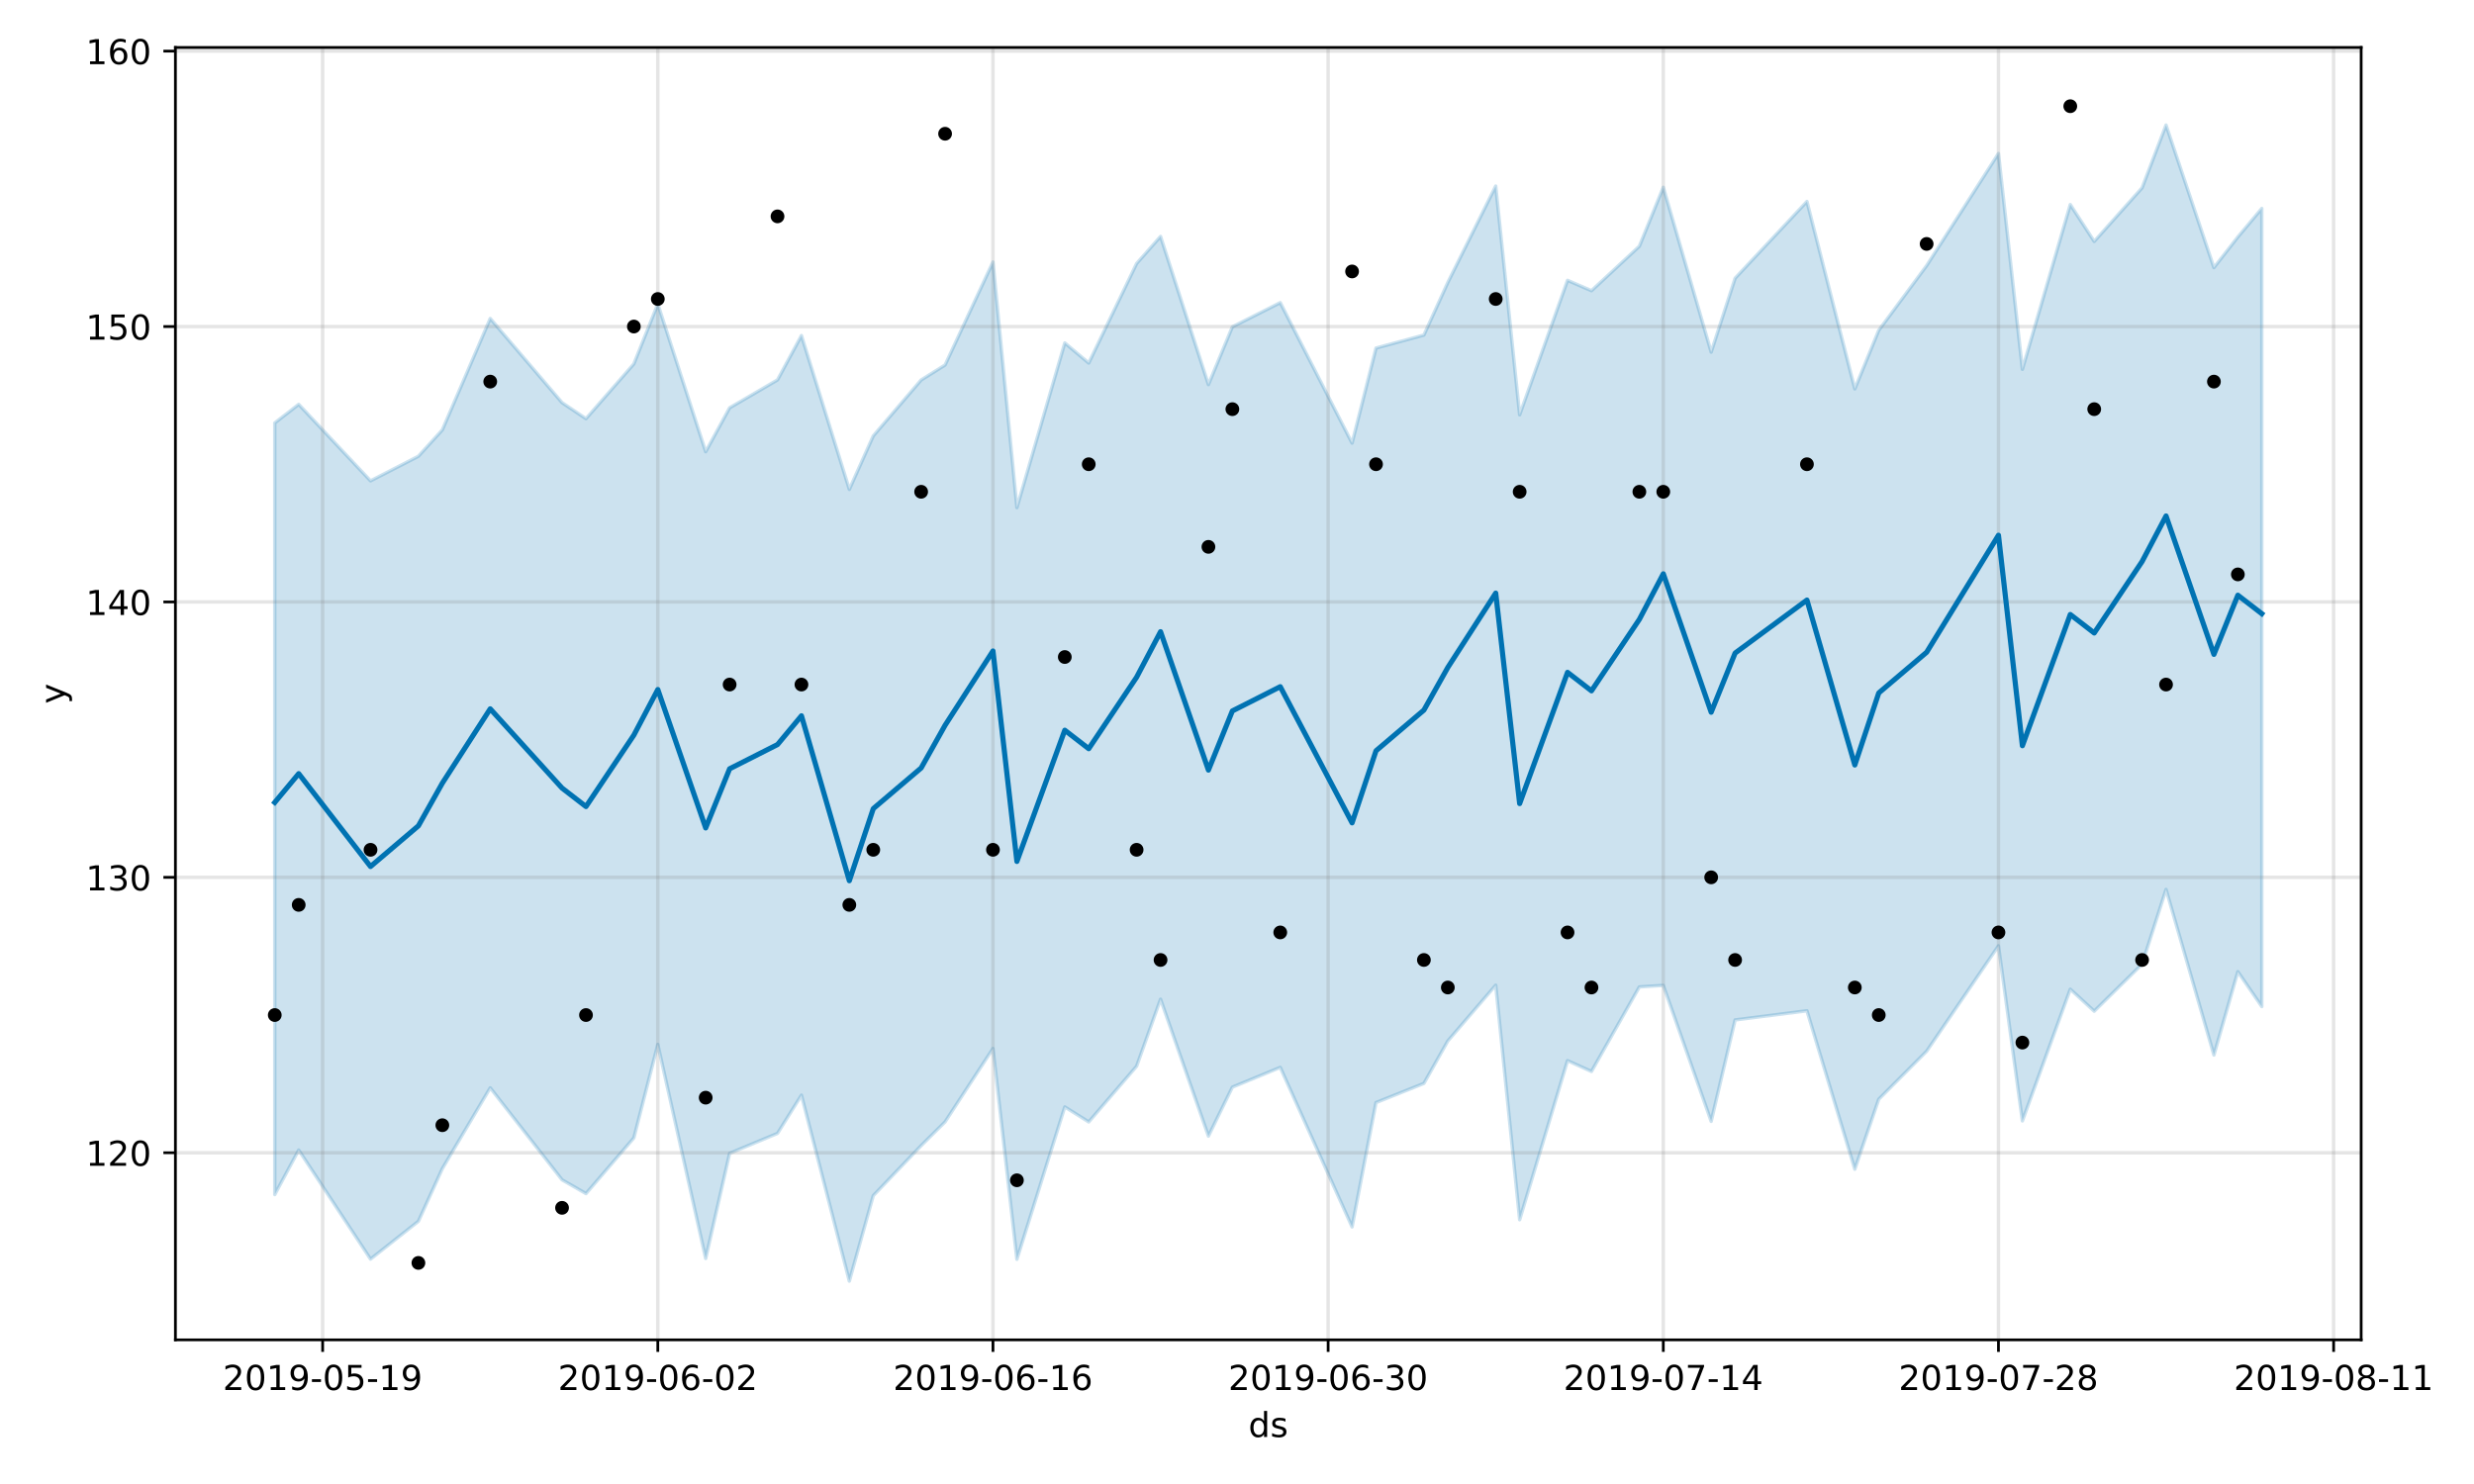 <?xml version="1.0" encoding="utf-8" standalone="no"?>
<!DOCTYPE svg PUBLIC "-//W3C//DTD SVG 1.1//EN"
  "http://www.w3.org/Graphics/SVG/1.1/DTD/svg11.dtd">
<!-- Created with matplotlib (https://matplotlib.org/) -->
<svg height="432pt" version="1.1" viewBox="0 0 720 432" width="720pt" xmlns="http://www.w3.org/2000/svg" xmlns:xlink="http://www.w3.org/1999/xlink">
 <defs>
  <style type="text/css">
*{stroke-linecap:butt;stroke-linejoin:round;}
  </style>
 </defs>
 <g id="figure_1">
  <g id="patch_1">
   <path d="M 0 432 
L 720 432 
L 720 0 
L 0 0 
z
" style="fill:#ffffff;"/>
  </g>
  <g id="axes_1">
   <g id="patch_2">
    <path d="M 51.05 390.04 
L 687.158 390.04 
L 687.158 13.817 
L 51.05 13.817 
z
" style="fill:#ffffff;"/>
   </g>
   <g id="PolyCollection_1">
    <defs>
     <path d="M 79.964 -308.882 
L 79.964 -84.251 
L 86.931 -97.213 
L 107.833 -65.464 
L 121.767 -76.477 
L 128.735 -91.807 
L 142.669 -115.323 
L 163.571 -88.542 
L 170.538 -84.537 
L 184.473 -100.754 
L 191.44 -127.973 
L 205.374 -65.648 
L 212.341 -96.26 
L 226.276 -102.064 
L 233.243 -113.188 
L 247.178 -59.061 
L 254.145 -83.937 
L 268.079 -98.505 
L 275.047 -105.422 
L 288.981 -126.778 
L 295.948 -65.412 
L 309.883 -109.77 
L 316.85 -105.399 
L 330.784 -121.617 
L 337.752 -141.123 
L 351.686 -101.274 
L 358.653 -115.52 
L 372.588 -121.276 
L 393.49 -74.836 
L 400.457 -111.034 
L 414.391 -116.605 
L 421.358 -128.972 
L 435.293 -145.199 
L 442.26 -76.933 
L 456.195 -123.241 
L 463.162 -120.089 
L 477.096 -144.702 
L 484.064 -145.143 
L 497.998 -105.568 
L 504.965 -135.09 
L 525.867 -137.753 
L 539.801 -91.629 
L 546.769 -112.013 
L 560.703 -125.981 
L 581.605 -156.673 
L 588.572 -105.696 
L 602.507 -144.033 
L 609.474 -137.637 
L 623.408 -151.331 
L 630.376 -173.084 
L 644.31 -124.875 
L 651.277 -149.138 
L 658.244 -138.986 
L 658.244 -371.321 
L 658.244 -371.321 
L 651.277 -363.014 
L 644.31 -354.087 
L 630.376 -395.594 
L 623.408 -377.328 
L 609.474 -361.721 
L 602.507 -372.448 
L 588.572 -324.5 
L 581.605 -387.32 
L 560.703 -354.669 
L 546.769 -335.844 
L 539.801 -318.791 
L 525.867 -373.35 
L 504.965 -351.005 
L 497.998 -329.496 
L 484.064 -377.485 
L 477.096 -360.32 
L 463.162 -347.377 
L 456.195 -350.396 
L 442.26 -311.243 
L 435.293 -377.838 
L 421.358 -349.767 
L 414.391 -334.46 
L 400.457 -330.676 
L 393.49 -303.008 
L 372.588 -343.9 
L 358.653 -336.859 
L 351.686 -320.041 
L 337.752 -363.174 
L 330.784 -355.278 
L 316.85 -326.318 
L 309.883 -332.176 
L 295.948 -284.227 
L 288.981 -355.736 
L 275.047 -325.751 
L 268.079 -321.388 
L 254.145 -305.107 
L 247.178 -289.541 
L 233.243 -334.314 
L 226.276 -321.41 
L 212.341 -313.285 
L 205.374 -300.501 
L 191.44 -343.505 
L 184.473 -326.076 
L 170.538 -310.119 
L 163.571 -314.794 
L 142.669 -339.285 
L 128.735 -306.861 
L 121.767 -299.19 
L 107.833 -292.027 
L 86.931 -314.291 
L 79.964 -308.882 
z
" id="ma06c3baab8" style="stroke:#0072b2;stroke-opacity:0.2;"/>
    </defs>
    <g clip-path="url(#p25ac33df86)">
     <use style="fill:#0072b2;fill-opacity:0.2;stroke:#0072b2;stroke-opacity:0.2;" x="0" xlink:href="#ma06c3baab8" y="432"/>
    </g>
   </g>
   <g id="matplotlib.axis_1">
    <g id="xtick_1">
     <g id="line2d_1">
      <path clip-path="url(#p25ac33df86)" d="M 93.898 390.04 
L 93.898 13.817 
" style="fill:none;stroke:#808080;stroke-linecap:square;stroke-opacity:0.2;"/>
     </g>
     <g id="line2d_2">
      <defs>
       <path d="M 0 0 
L 0 3.5 
" id="mffbe037fc8" style="stroke:#000000;stroke-width:0.8;"/>
      </defs>
      <g>
       <use style="stroke:#000000;stroke-width:0.8;" x="93.898" xlink:href="#mffbe037fc8" y="390.04"/>
      </g>
     </g>
     <g id="text_1">
      <!-- 2019-05-19 -->
      <defs>
       <path d="M 19.188 8.297 
L 53.609 8.297 
L 53.609 0 
L 7.328 0 
L 7.328 8.297 
Q 12.938 14.109 22.625 23.891 
Q 32.328 33.688 34.812 36.531 
Q 39.547 41.844 41.422 45.531 
Q 43.312 49.219 43.312 52.781 
Q 43.312 58.594 39.234 62.25 
Q 35.156 65.922 28.609 65.922 
Q 23.969 65.922 18.812 64.312 
Q 13.672 62.703 7.812 59.422 
L 7.812 69.391 
Q 13.766 71.781 18.938 73 
Q 24.125 74.219 28.422 74.219 
Q 39.75 74.219 46.484 68.547 
Q 53.219 62.891 53.219 53.422 
Q 53.219 48.922 51.531 44.891 
Q 49.859 40.875 45.406 35.406 
Q 44.188 33.984 37.641 27.219 
Q 31.109 20.453 19.188 8.297 
z
" id="DejaVuSans-50"/>
       <path d="M 31.781 66.406 
Q 24.172 66.406 20.328 58.906 
Q 16.5 51.422 16.5 36.375 
Q 16.5 21.391 20.328 13.891 
Q 24.172 6.391 31.781 6.391 
Q 39.453 6.391 43.281 13.891 
Q 47.125 21.391 47.125 36.375 
Q 47.125 51.422 43.281 58.906 
Q 39.453 66.406 31.781 66.406 
z
M 31.781 74.219 
Q 44.047 74.219 50.516 64.516 
Q 56.984 54.828 56.984 36.375 
Q 56.984 17.969 50.516 8.266 
Q 44.047 -1.422 31.781 -1.422 
Q 19.531 -1.422 13.062 8.266 
Q 6.594 17.969 6.594 36.375 
Q 6.594 54.828 13.062 64.516 
Q 19.531 74.219 31.781 74.219 
z
" id="DejaVuSans-48"/>
       <path d="M 12.406 8.297 
L 28.516 8.297 
L 28.516 63.922 
L 10.984 60.406 
L 10.984 69.391 
L 28.422 72.906 
L 38.281 72.906 
L 38.281 8.297 
L 54.391 8.297 
L 54.391 0 
L 12.406 0 
z
" id="DejaVuSans-49"/>
       <path d="M 10.984 1.516 
L 10.984 10.5 
Q 14.703 8.734 18.5 7.812 
Q 22.312 6.891 25.984 6.891 
Q 35.75 6.891 40.891 13.453 
Q 46.047 20.016 46.781 33.406 
Q 43.953 29.203 39.594 26.953 
Q 35.25 24.703 29.984 24.703 
Q 19.047 24.703 12.672 31.312 
Q 6.297 37.938 6.297 49.422 
Q 6.297 60.641 12.938 67.422 
Q 19.578 74.219 30.609 74.219 
Q 43.266 74.219 49.922 64.516 
Q 56.594 54.828 56.594 36.375 
Q 56.594 19.141 48.406 8.859 
Q 40.234 -1.422 26.422 -1.422 
Q 22.703 -1.422 18.891 -0.688 
Q 15.094 0.047 10.984 1.516 
z
M 30.609 32.422 
Q 37.25 32.422 41.125 36.953 
Q 45.016 41.5 45.016 49.422 
Q 45.016 57.281 41.125 61.844 
Q 37.25 66.406 30.609 66.406 
Q 23.969 66.406 20.094 61.844 
Q 16.219 57.281 16.219 49.422 
Q 16.219 41.5 20.094 36.953 
Q 23.969 32.422 30.609 32.422 
z
" id="DejaVuSans-57"/>
       <path d="M 4.891 31.391 
L 31.203 31.391 
L 31.203 23.391 
L 4.891 23.391 
z
" id="DejaVuSans-45"/>
       <path d="M 10.797 72.906 
L 49.516 72.906 
L 49.516 64.594 
L 19.828 64.594 
L 19.828 46.734 
Q 21.969 47.469 24.109 47.828 
Q 26.266 48.188 28.422 48.188 
Q 40.625 48.188 47.75 41.5 
Q 54.891 34.812 54.891 23.391 
Q 54.891 11.625 47.562 5.094 
Q 40.234 -1.422 26.906 -1.422 
Q 22.312 -1.422 17.547 -0.641 
Q 12.797 0.141 7.719 1.703 
L 7.719 11.625 
Q 12.109 9.234 16.797 8.062 
Q 21.484 6.891 26.703 6.891 
Q 35.156 6.891 40.078 11.328 
Q 45.016 15.766 45.016 23.391 
Q 45.016 31 40.078 35.438 
Q 35.156 39.891 26.703 39.891 
Q 22.75 39.891 18.812 39.016 
Q 14.891 38.141 10.797 36.281 
z
" id="DejaVuSans-53"/>
      </defs>
      <g transform="translate(64.841 404.638)scale(0.1 -0.1)">
       <use xlink:href="#DejaVuSans-50"/>
       <use x="63.623" xlink:href="#DejaVuSans-48"/>
       <use x="127.246" xlink:href="#DejaVuSans-49"/>
       <use x="190.869" xlink:href="#DejaVuSans-57"/>
       <use x="254.492" xlink:href="#DejaVuSans-45"/>
       <use x="290.576" xlink:href="#DejaVuSans-48"/>
       <use x="354.199" xlink:href="#DejaVuSans-53"/>
       <use x="417.822" xlink:href="#DejaVuSans-45"/>
       <use x="453.906" xlink:href="#DejaVuSans-49"/>
       <use x="517.529" xlink:href="#DejaVuSans-57"/>
      </g>
     </g>
    </g>
    <g id="xtick_2">
     <g id="line2d_3">
      <path clip-path="url(#p25ac33df86)" d="M 191.44 390.04 
L 191.44 13.817 
" style="fill:none;stroke:#808080;stroke-linecap:square;stroke-opacity:0.2;"/>
     </g>
     <g id="line2d_4">
      <g>
       <use style="stroke:#000000;stroke-width:0.8;" x="191.44" xlink:href="#mffbe037fc8" y="390.04"/>
      </g>
     </g>
     <g id="text_2">
      <!-- 2019-06-02 -->
      <defs>
       <path d="M 33.016 40.375 
Q 26.375 40.375 22.484 35.828 
Q 18.609 31.297 18.609 23.391 
Q 18.609 15.531 22.484 10.953 
Q 26.375 6.391 33.016 6.391 
Q 39.656 6.391 43.531 10.953 
Q 47.406 15.531 47.406 23.391 
Q 47.406 31.297 43.531 35.828 
Q 39.656 40.375 33.016 40.375 
z
M 52.594 71.297 
L 52.594 62.312 
Q 48.875 64.062 45.094 64.984 
Q 41.312 65.922 37.594 65.922 
Q 27.828 65.922 22.672 59.328 
Q 17.531 52.734 16.797 39.406 
Q 19.672 43.656 24.016 45.922 
Q 28.375 48.188 33.594 48.188 
Q 44.578 48.188 50.953 41.516 
Q 57.328 34.859 57.328 23.391 
Q 57.328 12.156 50.688 5.359 
Q 44.047 -1.422 33.016 -1.422 
Q 20.359 -1.422 13.672 8.266 
Q 6.984 17.969 6.984 36.375 
Q 6.984 53.656 15.188 63.938 
Q 23.391 74.219 37.203 74.219 
Q 40.922 74.219 44.703 73.484 
Q 48.484 72.75 52.594 71.297 
z
" id="DejaVuSans-54"/>
      </defs>
      <g transform="translate(162.382 404.638)scale(0.1 -0.1)">
       <use xlink:href="#DejaVuSans-50"/>
       <use x="63.623" xlink:href="#DejaVuSans-48"/>
       <use x="127.246" xlink:href="#DejaVuSans-49"/>
       <use x="190.869" xlink:href="#DejaVuSans-57"/>
       <use x="254.492" xlink:href="#DejaVuSans-45"/>
       <use x="290.576" xlink:href="#DejaVuSans-48"/>
       <use x="354.199" xlink:href="#DejaVuSans-54"/>
       <use x="417.822" xlink:href="#DejaVuSans-45"/>
       <use x="453.906" xlink:href="#DejaVuSans-48"/>
       <use x="517.529" xlink:href="#DejaVuSans-50"/>
      </g>
     </g>
    </g>
    <g id="xtick_3">
     <g id="line2d_5">
      <path clip-path="url(#p25ac33df86)" d="M 288.981 390.04 
L 288.981 13.817 
" style="fill:none;stroke:#808080;stroke-linecap:square;stroke-opacity:0.2;"/>
     </g>
     <g id="line2d_6">
      <g>
       <use style="stroke:#000000;stroke-width:0.8;" x="288.981" xlink:href="#mffbe037fc8" y="390.04"/>
      </g>
     </g>
     <g id="text_3">
      <!-- 2019-06-16 -->
      <g transform="translate(259.923 404.638)scale(0.1 -0.1)">
       <use xlink:href="#DejaVuSans-50"/>
       <use x="63.623" xlink:href="#DejaVuSans-48"/>
       <use x="127.246" xlink:href="#DejaVuSans-49"/>
       <use x="190.869" xlink:href="#DejaVuSans-57"/>
       <use x="254.492" xlink:href="#DejaVuSans-45"/>
       <use x="290.576" xlink:href="#DejaVuSans-48"/>
       <use x="354.199" xlink:href="#DejaVuSans-54"/>
       <use x="417.822" xlink:href="#DejaVuSans-45"/>
       <use x="453.906" xlink:href="#DejaVuSans-49"/>
       <use x="517.529" xlink:href="#DejaVuSans-54"/>
      </g>
     </g>
    </g>
    <g id="xtick_4">
     <g id="line2d_7">
      <path clip-path="url(#p25ac33df86)" d="M 386.522 390.04 
L 386.522 13.817 
" style="fill:none;stroke:#808080;stroke-linecap:square;stroke-opacity:0.2;"/>
     </g>
     <g id="line2d_8">
      <g>
       <use style="stroke:#000000;stroke-width:0.8;" x="386.522" xlink:href="#mffbe037fc8" y="390.04"/>
      </g>
     </g>
     <g id="text_4">
      <!-- 2019-06-30 -->
      <defs>
       <path d="M 40.578 39.312 
Q 47.656 37.797 51.625 33 
Q 55.609 28.219 55.609 21.188 
Q 55.609 10.406 48.188 4.484 
Q 40.766 -1.422 27.094 -1.422 
Q 22.516 -1.422 17.656 -0.516 
Q 12.797 0.391 7.625 2.203 
L 7.625 11.719 
Q 11.719 9.328 16.594 8.109 
Q 21.484 6.891 26.812 6.891 
Q 36.078 6.891 40.938 10.547 
Q 45.797 14.203 45.797 21.188 
Q 45.797 27.641 41.281 31.266 
Q 36.766 34.906 28.719 34.906 
L 20.219 34.906 
L 20.219 43.016 
L 29.109 43.016 
Q 36.375 43.016 40.234 45.922 
Q 44.094 48.828 44.094 54.297 
Q 44.094 59.906 40.109 62.906 
Q 36.141 65.922 28.719 65.922 
Q 24.656 65.922 20.016 65.031 
Q 15.375 64.156 9.812 62.312 
L 9.812 71.094 
Q 15.438 72.656 20.344 73.438 
Q 25.25 74.219 29.594 74.219 
Q 40.828 74.219 47.359 69.109 
Q 53.906 64.016 53.906 55.328 
Q 53.906 49.266 50.438 45.094 
Q 46.969 40.922 40.578 39.312 
z
" id="DejaVuSans-51"/>
      </defs>
      <g transform="translate(357.465 404.638)scale(0.1 -0.1)">
       <use xlink:href="#DejaVuSans-50"/>
       <use x="63.623" xlink:href="#DejaVuSans-48"/>
       <use x="127.246" xlink:href="#DejaVuSans-49"/>
       <use x="190.869" xlink:href="#DejaVuSans-57"/>
       <use x="254.492" xlink:href="#DejaVuSans-45"/>
       <use x="290.576" xlink:href="#DejaVuSans-48"/>
       <use x="354.199" xlink:href="#DejaVuSans-54"/>
       <use x="417.822" xlink:href="#DejaVuSans-45"/>
       <use x="453.906" xlink:href="#DejaVuSans-51"/>
       <use x="517.529" xlink:href="#DejaVuSans-48"/>
      </g>
     </g>
    </g>
    <g id="xtick_5">
     <g id="line2d_9">
      <path clip-path="url(#p25ac33df86)" d="M 484.064 390.04 
L 484.064 13.817 
" style="fill:none;stroke:#808080;stroke-linecap:square;stroke-opacity:0.2;"/>
     </g>
     <g id="line2d_10">
      <g>
       <use style="stroke:#000000;stroke-width:0.8;" x="484.064" xlink:href="#mffbe037fc8" y="390.04"/>
      </g>
     </g>
     <g id="text_5">
      <!-- 2019-07-14 -->
      <defs>
       <path d="M 8.203 72.906 
L 55.078 72.906 
L 55.078 68.703 
L 28.609 0 
L 18.312 0 
L 43.219 64.594 
L 8.203 64.594 
z
" id="DejaVuSans-55"/>
       <path d="M 37.797 64.312 
L 12.891 25.391 
L 37.797 25.391 
z
M 35.203 72.906 
L 47.609 72.906 
L 47.609 25.391 
L 58.016 25.391 
L 58.016 17.188 
L 47.609 17.188 
L 47.609 0 
L 37.797 0 
L 37.797 17.188 
L 4.891 17.188 
L 4.891 26.703 
z
" id="DejaVuSans-52"/>
      </defs>
      <g transform="translate(455.006 404.638)scale(0.1 -0.1)">
       <use xlink:href="#DejaVuSans-50"/>
       <use x="63.623" xlink:href="#DejaVuSans-48"/>
       <use x="127.246" xlink:href="#DejaVuSans-49"/>
       <use x="190.869" xlink:href="#DejaVuSans-57"/>
       <use x="254.492" xlink:href="#DejaVuSans-45"/>
       <use x="290.576" xlink:href="#DejaVuSans-48"/>
       <use x="354.199" xlink:href="#DejaVuSans-55"/>
       <use x="417.822" xlink:href="#DejaVuSans-45"/>
       <use x="453.906" xlink:href="#DejaVuSans-49"/>
       <use x="517.529" xlink:href="#DejaVuSans-52"/>
      </g>
     </g>
    </g>
    <g id="xtick_6">
     <g id="line2d_11">
      <path clip-path="url(#p25ac33df86)" d="M 581.605 390.04 
L 581.605 13.817 
" style="fill:none;stroke:#808080;stroke-linecap:square;stroke-opacity:0.2;"/>
     </g>
     <g id="line2d_12">
      <g>
       <use style="stroke:#000000;stroke-width:0.8;" x="581.605" xlink:href="#mffbe037fc8" y="390.04"/>
      </g>
     </g>
     <g id="text_6">
      <!-- 2019-07-28 -->
      <defs>
       <path d="M 31.781 34.625 
Q 24.75 34.625 20.719 30.859 
Q 16.703 27.094 16.703 20.516 
Q 16.703 13.922 20.719 10.156 
Q 24.75 6.391 31.781 6.391 
Q 38.812 6.391 42.859 10.172 
Q 46.922 13.969 46.922 20.516 
Q 46.922 27.094 42.891 30.859 
Q 38.875 34.625 31.781 34.625 
z
M 21.922 38.812 
Q 15.578 40.375 12.031 44.719 
Q 8.5 49.078 8.5 55.328 
Q 8.5 64.062 14.719 69.141 
Q 20.953 74.219 31.781 74.219 
Q 42.672 74.219 48.875 69.141 
Q 55.078 64.062 55.078 55.328 
Q 55.078 49.078 51.531 44.719 
Q 48 40.375 41.703 38.812 
Q 48.828 37.156 52.797 32.312 
Q 56.781 27.484 56.781 20.516 
Q 56.781 9.906 50.312 4.234 
Q 43.844 -1.422 31.781 -1.422 
Q 19.734 -1.422 13.25 4.234 
Q 6.781 9.906 6.781 20.516 
Q 6.781 27.484 10.781 32.312 
Q 14.797 37.156 21.922 38.812 
z
M 18.312 54.391 
Q 18.312 48.734 21.844 45.562 
Q 25.391 42.391 31.781 42.391 
Q 38.141 42.391 41.719 45.562 
Q 45.312 48.734 45.312 54.391 
Q 45.312 60.062 41.719 63.234 
Q 38.141 66.406 31.781 66.406 
Q 25.391 66.406 21.844 63.234 
Q 18.312 60.062 18.312 54.391 
z
" id="DejaVuSans-56"/>
      </defs>
      <g transform="translate(552.547 404.638)scale(0.1 -0.1)">
       <use xlink:href="#DejaVuSans-50"/>
       <use x="63.623" xlink:href="#DejaVuSans-48"/>
       <use x="127.246" xlink:href="#DejaVuSans-49"/>
       <use x="190.869" xlink:href="#DejaVuSans-57"/>
       <use x="254.492" xlink:href="#DejaVuSans-45"/>
       <use x="290.576" xlink:href="#DejaVuSans-48"/>
       <use x="354.199" xlink:href="#DejaVuSans-55"/>
       <use x="417.822" xlink:href="#DejaVuSans-45"/>
       <use x="453.906" xlink:href="#DejaVuSans-50"/>
       <use x="517.529" xlink:href="#DejaVuSans-56"/>
      </g>
     </g>
    </g>
    <g id="xtick_7">
     <g id="line2d_13">
      <path clip-path="url(#p25ac33df86)" d="M 679.146 390.04 
L 679.146 13.817 
" style="fill:none;stroke:#808080;stroke-linecap:square;stroke-opacity:0.2;"/>
     </g>
     <g id="line2d_14">
      <g>
       <use style="stroke:#000000;stroke-width:0.8;" x="679.146" xlink:href="#mffbe037fc8" y="390.04"/>
      </g>
     </g>
     <g id="text_7">
      <!-- 2019-08-11 -->
      <g transform="translate(650.088 404.638)scale(0.1 -0.1)">
       <use xlink:href="#DejaVuSans-50"/>
       <use x="63.623" xlink:href="#DejaVuSans-48"/>
       <use x="127.246" xlink:href="#DejaVuSans-49"/>
       <use x="190.869" xlink:href="#DejaVuSans-57"/>
       <use x="254.492" xlink:href="#DejaVuSans-45"/>
       <use x="290.576" xlink:href="#DejaVuSans-48"/>
       <use x="354.199" xlink:href="#DejaVuSans-56"/>
       <use x="417.822" xlink:href="#DejaVuSans-45"/>
       <use x="453.906" xlink:href="#DejaVuSans-49"/>
       <use x="517.529" xlink:href="#DejaVuSans-49"/>
      </g>
     </g>
    </g>
    <g id="text_8">
     <!-- ds -->
     <defs>
      <path d="M 45.406 46.391 
L 45.406 75.984 
L 54.391 75.984 
L 54.391 0 
L 45.406 0 
L 45.406 8.203 
Q 42.578 3.328 38.25 0.953 
Q 33.938 -1.422 27.875 -1.422 
Q 17.969 -1.422 11.734 6.484 
Q 5.516 14.406 5.516 27.297 
Q 5.516 40.188 11.734 48.094 
Q 17.969 56 27.875 56 
Q 33.938 56 38.25 53.625 
Q 42.578 51.266 45.406 46.391 
z
M 14.797 27.297 
Q 14.797 17.391 18.875 11.75 
Q 22.953 6.109 30.078 6.109 
Q 37.203 6.109 41.297 11.75 
Q 45.406 17.391 45.406 27.297 
Q 45.406 37.203 41.297 42.844 
Q 37.203 48.484 30.078 48.484 
Q 22.953 48.484 18.875 42.844 
Q 14.797 37.203 14.797 27.297 
z
" id="DejaVuSans-100"/>
      <path d="M 44.281 53.078 
L 44.281 44.578 
Q 40.484 46.531 36.375 47.5 
Q 32.281 48.484 27.875 48.484 
Q 21.188 48.484 17.844 46.438 
Q 14.5 44.391 14.5 40.281 
Q 14.5 37.156 16.891 35.375 
Q 19.281 33.594 26.516 31.984 
L 29.594 31.297 
Q 39.156 29.25 43.188 25.516 
Q 47.219 21.781 47.219 15.094 
Q 47.219 7.469 41.188 3.016 
Q 35.156 -1.422 24.609 -1.422 
Q 20.219 -1.422 15.453 -0.562 
Q 10.688 0.297 5.422 2 
L 5.422 11.281 
Q 10.406 8.688 15.234 7.391 
Q 20.062 6.109 24.812 6.109 
Q 31.156 6.109 34.562 8.281 
Q 37.984 10.453 37.984 14.406 
Q 37.984 18.062 35.516 20.016 
Q 33.062 21.969 24.703 23.781 
L 21.578 24.516 
Q 13.234 26.266 9.516 29.906 
Q 5.812 33.547 5.812 39.891 
Q 5.812 47.609 11.281 51.797 
Q 16.75 56 26.812 56 
Q 31.781 56 36.172 55.266 
Q 40.578 54.547 44.281 53.078 
z
" id="DejaVuSans-115"/>
     </defs>
     <g transform="translate(363.325 418.317)scale(0.1 -0.1)">
      <use xlink:href="#DejaVuSans-100"/>
      <use x="63.477" xlink:href="#DejaVuSans-115"/>
     </g>
    </g>
   </g>
   <g id="matplotlib.axis_2">
    <g id="ytick_1">
     <g id="line2d_15">
      <path clip-path="url(#p25ac33df86)" d="M 51.05 335.57 
L 687.158 335.57 
" style="fill:none;stroke:#808080;stroke-linecap:square;stroke-opacity:0.2;"/>
     </g>
     <g id="line2d_16">
      <defs>
       <path d="M 0 0 
L -3.5 0 
" id="m20175e1dd0" style="stroke:#000000;stroke-width:0.8;"/>
      </defs>
      <g>
       <use style="stroke:#000000;stroke-width:0.8;" x="51.05" xlink:href="#m20175e1dd0" y="335.57"/>
      </g>
     </g>
     <g id="text_9">
      <!-- 120 -->
      <g transform="translate(24.962 339.369)scale(0.1 -0.1)">
       <use xlink:href="#DejaVuSans-49"/>
       <use x="63.623" xlink:href="#DejaVuSans-50"/>
       <use x="127.246" xlink:href="#DejaVuSans-48"/>
      </g>
     </g>
    </g>
    <g id="ytick_2">
     <g id="line2d_17">
      <path clip-path="url(#p25ac33df86)" d="M 51.05 255.398 
L 687.158 255.398 
" style="fill:none;stroke:#808080;stroke-linecap:square;stroke-opacity:0.2;"/>
     </g>
     <g id="line2d_18">
      <g>
       <use style="stroke:#000000;stroke-width:0.8;" x="51.05" xlink:href="#m20175e1dd0" y="255.398"/>
      </g>
     </g>
     <g id="text_10">
      <!-- 130 -->
      <g transform="translate(24.962 259.198)scale(0.1 -0.1)">
       <use xlink:href="#DejaVuSans-49"/>
       <use x="63.623" xlink:href="#DejaVuSans-51"/>
       <use x="127.246" xlink:href="#DejaVuSans-48"/>
      </g>
     </g>
    </g>
    <g id="ytick_3">
     <g id="line2d_19">
      <path clip-path="url(#p25ac33df86)" d="M 51.05 175.227 
L 687.158 175.227 
" style="fill:none;stroke:#808080;stroke-linecap:square;stroke-opacity:0.2;"/>
     </g>
     <g id="line2d_20">
      <g>
       <use style="stroke:#000000;stroke-width:0.8;" x="51.05" xlink:href="#m20175e1dd0" y="175.227"/>
      </g>
     </g>
     <g id="text_11">
      <!-- 140 -->
      <g transform="translate(24.962 179.026)scale(0.1 -0.1)">
       <use xlink:href="#DejaVuSans-49"/>
       <use x="63.623" xlink:href="#DejaVuSans-52"/>
       <use x="127.246" xlink:href="#DejaVuSans-48"/>
      </g>
     </g>
    </g>
    <g id="ytick_4">
     <g id="line2d_21">
      <path clip-path="url(#p25ac33df86)" d="M 51.05 95.055 
L 687.158 95.055 
" style="fill:none;stroke:#808080;stroke-linecap:square;stroke-opacity:0.2;"/>
     </g>
     <g id="line2d_22">
      <g>
       <use style="stroke:#000000;stroke-width:0.8;" x="51.05" xlink:href="#m20175e1dd0" y="95.055"/>
      </g>
     </g>
     <g id="text_12">
      <!-- 150 -->
      <g transform="translate(24.962 98.854)scale(0.1 -0.1)">
       <use xlink:href="#DejaVuSans-49"/>
       <use x="63.623" xlink:href="#DejaVuSans-53"/>
       <use x="127.246" xlink:href="#DejaVuSans-48"/>
      </g>
     </g>
    </g>
    <g id="ytick_5">
     <g id="line2d_23">
      <path clip-path="url(#p25ac33df86)" d="M 51.05 14.884 
L 687.158 14.884 
" style="fill:none;stroke:#808080;stroke-linecap:square;stroke-opacity:0.2;"/>
     </g>
     <g id="line2d_24">
      <g>
       <use style="stroke:#000000;stroke-width:0.8;" x="51.05" xlink:href="#m20175e1dd0" y="14.884"/>
      </g>
     </g>
     <g id="text_13">
      <!-- 160 -->
      <g transform="translate(24.962 18.683)scale(0.1 -0.1)">
       <use xlink:href="#DejaVuSans-49"/>
       <use x="63.623" xlink:href="#DejaVuSans-54"/>
       <use x="127.246" xlink:href="#DejaVuSans-48"/>
      </g>
     </g>
    </g>
    <g id="text_14">
     <!-- y -->
     <defs>
      <path d="M 32.172 -5.078 
Q 28.375 -14.844 24.75 -17.812 
Q 21.141 -20.797 15.094 -20.797 
L 7.906 -20.797 
L 7.906 -13.281 
L 13.188 -13.281 
Q 16.891 -13.281 18.938 -11.516 
Q 21 -9.766 23.484 -3.219 
L 25.094 0.875 
L 2.984 54.688 
L 12.5 54.688 
L 29.594 11.922 
L 46.688 54.688 
L 56.203 54.688 
z
" id="DejaVuSans-121"/>
     </defs>
     <g transform="translate(18.883 204.888)rotate(-90)scale(0.1 -0.1)">
      <use xlink:href="#DejaVuSans-121"/>
     </g>
    </g>
   </g>
   <g id="line2d_25">
    <defs>
     <path d="M 0 1.5 
C 0.398 1.5 0.779 1.342 1.061 1.061 
C 1.342 0.779 1.5 0.398 1.5 0 
C 1.5 -0.398 1.342 -0.779 1.061 -1.061 
C 0.779 -1.342 0.398 -1.5 0 -1.5 
C -0.398 -1.5 -0.779 -1.342 -1.061 -1.061 
C -1.342 -0.779 -1.5 -0.398 -1.5 0 
C -1.5 0.398 -1.342 0.779 -1.061 1.061 
C -0.779 1.342 -0.398 1.5 0 1.5 
z
" id="m1845df073a" style="stroke:#000000;"/>
    </defs>
    <g clip-path="url(#p25ac33df86)">
     <use style="stroke:#000000;" x="79.964" xlink:href="#m1845df073a" y="295.484"/>
     <use style="stroke:#000000;" x="86.931" xlink:href="#m1845df073a" y="263.415"/>
     <use style="stroke:#000000;" x="107.833" xlink:href="#m1845df073a" y="247.381"/>
     <use style="stroke:#000000;" x="121.767" xlink:href="#m1845df073a" y="367.639"/>
     <use style="stroke:#000000;" x="128.735" xlink:href="#m1845df073a" y="327.553"/>
     <use style="stroke:#000000;" x="142.669" xlink:href="#m1845df073a" y="111.089"/>
     <use style="stroke:#000000;" x="163.571" xlink:href="#m1845df073a" y="351.604"/>
     <use style="stroke:#000000;" x="170.538" xlink:href="#m1845df073a" y="295.484"/>
     <use style="stroke:#000000;" x="184.473" xlink:href="#m1845df073a" y="95.055"/>
     <use style="stroke:#000000;" x="191.44" xlink:href="#m1845df073a" y="87.038"/>
     <use style="stroke:#000000;" x="205.374" xlink:href="#m1845df073a" y="319.536"/>
     <use style="stroke:#000000;" x="212.341" xlink:href="#m1845df073a" y="199.278"/>
     <use style="stroke:#000000;" x="226.276" xlink:href="#m1845df073a" y="62.987"/>
     <use style="stroke:#000000;" x="233.243" xlink:href="#m1845df073a" y="199.278"/>
     <use style="stroke:#000000;" x="247.178" xlink:href="#m1845df073a" y="263.415"/>
     <use style="stroke:#000000;" x="254.145" xlink:href="#m1845df073a" y="247.381"/>
     <use style="stroke:#000000;" x="268.079" xlink:href="#m1845df073a" y="143.158"/>
     <use style="stroke:#000000;" x="275.047" xlink:href="#m1845df073a" y="38.935"/>
     <use style="stroke:#000000;" x="288.981" xlink:href="#m1845df073a" y="247.381"/>
     <use style="stroke:#000000;" x="295.948" xlink:href="#m1845df073a" y="343.587"/>
     <use style="stroke:#000000;" x="309.883" xlink:href="#m1845df073a" y="191.261"/>
     <use style="stroke:#000000;" x="316.85" xlink:href="#m1845df073a" y="135.141"/>
     <use style="stroke:#000000;" x="330.784" xlink:href="#m1845df073a" y="247.381"/>
     <use style="stroke:#000000;" x="337.752" xlink:href="#m1845df073a" y="279.45"/>
     <use style="stroke:#000000;" x="351.686" xlink:href="#m1845df073a" y="159.192"/>
     <use style="stroke:#000000;" x="358.653" xlink:href="#m1845df073a" y="119.107"/>
     <use style="stroke:#000000;" x="372.588" xlink:href="#m1845df073a" y="271.433"/>
     <use style="stroke:#000000;" x="393.49" xlink:href="#m1845df073a" y="79.021"/>
     <use style="stroke:#000000;" x="400.457" xlink:href="#m1845df073a" y="135.141"/>
     <use style="stroke:#000000;" x="414.391" xlink:href="#m1845df073a" y="279.45"/>
     <use style="stroke:#000000;" x="421.358" xlink:href="#m1845df073a" y="287.467"/>
     <use style="stroke:#000000;" x="435.293" xlink:href="#m1845df073a" y="87.038"/>
     <use style="stroke:#000000;" x="442.26" xlink:href="#m1845df073a" y="143.158"/>
     <use style="stroke:#000000;" x="456.195" xlink:href="#m1845df073a" y="271.433"/>
     <use style="stroke:#000000;" x="463.162" xlink:href="#m1845df073a" y="287.467"/>
     <use style="stroke:#000000;" x="477.096" xlink:href="#m1845df073a" y="143.158"/>
     <use style="stroke:#000000;" x="484.064" xlink:href="#m1845df073a" y="143.158"/>
     <use style="stroke:#000000;" x="497.998" xlink:href="#m1845df073a" y="255.398"/>
     <use style="stroke:#000000;" x="504.965" xlink:href="#m1845df073a" y="279.45"/>
     <use style="stroke:#000000;" x="525.867" xlink:href="#m1845df073a" y="135.141"/>
     <use style="stroke:#000000;" x="539.801" xlink:href="#m1845df073a" y="287.467"/>
     <use style="stroke:#000000;" x="546.769" xlink:href="#m1845df073a" y="295.484"/>
     <use style="stroke:#000000;" x="560.703" xlink:href="#m1845df073a" y="71.004"/>
     <use style="stroke:#000000;" x="581.605" xlink:href="#m1845df073a" y="271.433"/>
     <use style="stroke:#000000;" x="588.572" xlink:href="#m1845df073a" y="303.501"/>
     <use style="stroke:#000000;" x="602.507" xlink:href="#m1845df073a" y="30.918"/>
     <use style="stroke:#000000;" x="609.474" xlink:href="#m1845df073a" y="119.107"/>
     <use style="stroke:#000000;" x="623.408" xlink:href="#m1845df073a" y="279.45"/>
     <use style="stroke:#000000;" x="630.376" xlink:href="#m1845df073a" y="199.278"/>
     <use style="stroke:#000000;" x="644.31" xlink:href="#m1845df073a" y="111.089"/>
     <use style="stroke:#000000;" x="651.277" xlink:href="#m1845df073a" y="167.21"/>
    </g>
   </g>
   <g id="line2d_26">
    <path clip-path="url(#p25ac33df86)" d="M 79.964 233.59 
L 86.931 225.215 
L 107.833 252.246 
L 121.767 240.405 
L 128.735 227.975 
L 142.669 206.347 
L 163.571 229.414 
L 170.538 234.791 
L 184.473 213.986 
L 191.44 200.732 
L 205.374 241.017 
L 212.341 223.799 
L 226.276 216.746 
L 233.243 208.371 
L 247.178 256.379 
L 254.145 235.403 
L 268.079 223.562 
L 275.047 211.132 
L 288.981 189.503 
L 295.948 250.765 
L 309.883 212.57 
L 316.85 217.947 
L 330.784 197.142 
L 337.752 183.889 
L 351.686 224.174 
L 358.653 206.956 
L 372.588 199.903 
L 393.49 239.536 
L 400.457 218.559 
L 414.391 206.718 
L 421.358 194.288 
L 435.293 172.66 
L 442.26 233.922 
L 456.195 195.727 
L 463.162 201.104 
L 477.096 180.299 
L 484.064 167.045 
L 497.998 207.331 
L 504.965 190.112 
L 525.867 174.684 
L 539.801 222.693 
L 546.769 201.716 
L 560.703 189.875 
L 581.605 155.816 
L 588.572 217.078 
L 602.507 178.883 
L 609.474 184.261 
L 623.408 163.455 
L 630.376 150.202 
L 644.31 190.487 
L 651.277 173.269 
L 658.244 178.646 
" style="fill:none;stroke:#0072b2;stroke-linecap:square;stroke-width:1.5;"/>
   </g>
   <g id="patch_3">
    <path d="M 51.05 390.04 
L 51.05 13.817 
" style="fill:none;stroke:#000000;stroke-linecap:square;stroke-linejoin:miter;stroke-width:0.8;"/>
   </g>
   <g id="patch_4">
    <path d="M 687.158 390.04 
L 687.158 13.817 
" style="fill:none;stroke:#000000;stroke-linecap:square;stroke-linejoin:miter;stroke-width:0.8;"/>
   </g>
   <g id="patch_5">
    <path d="M 51.05 390.04 
L 687.158 390.04 
" style="fill:none;stroke:#000000;stroke-linecap:square;stroke-linejoin:miter;stroke-width:0.8;"/>
   </g>
   <g id="patch_6">
    <path d="M 51.05 13.817 
L 687.158 13.817 
" style="fill:none;stroke:#000000;stroke-linecap:square;stroke-linejoin:miter;stroke-width:0.8;"/>
   </g>
  </g>
 </g>
 <defs>
  <clipPath id="p25ac33df86">
   <rect height="376.223" width="636.108" x="51.05" y="13.817"/>
  </clipPath>
 </defs>
</svg>
